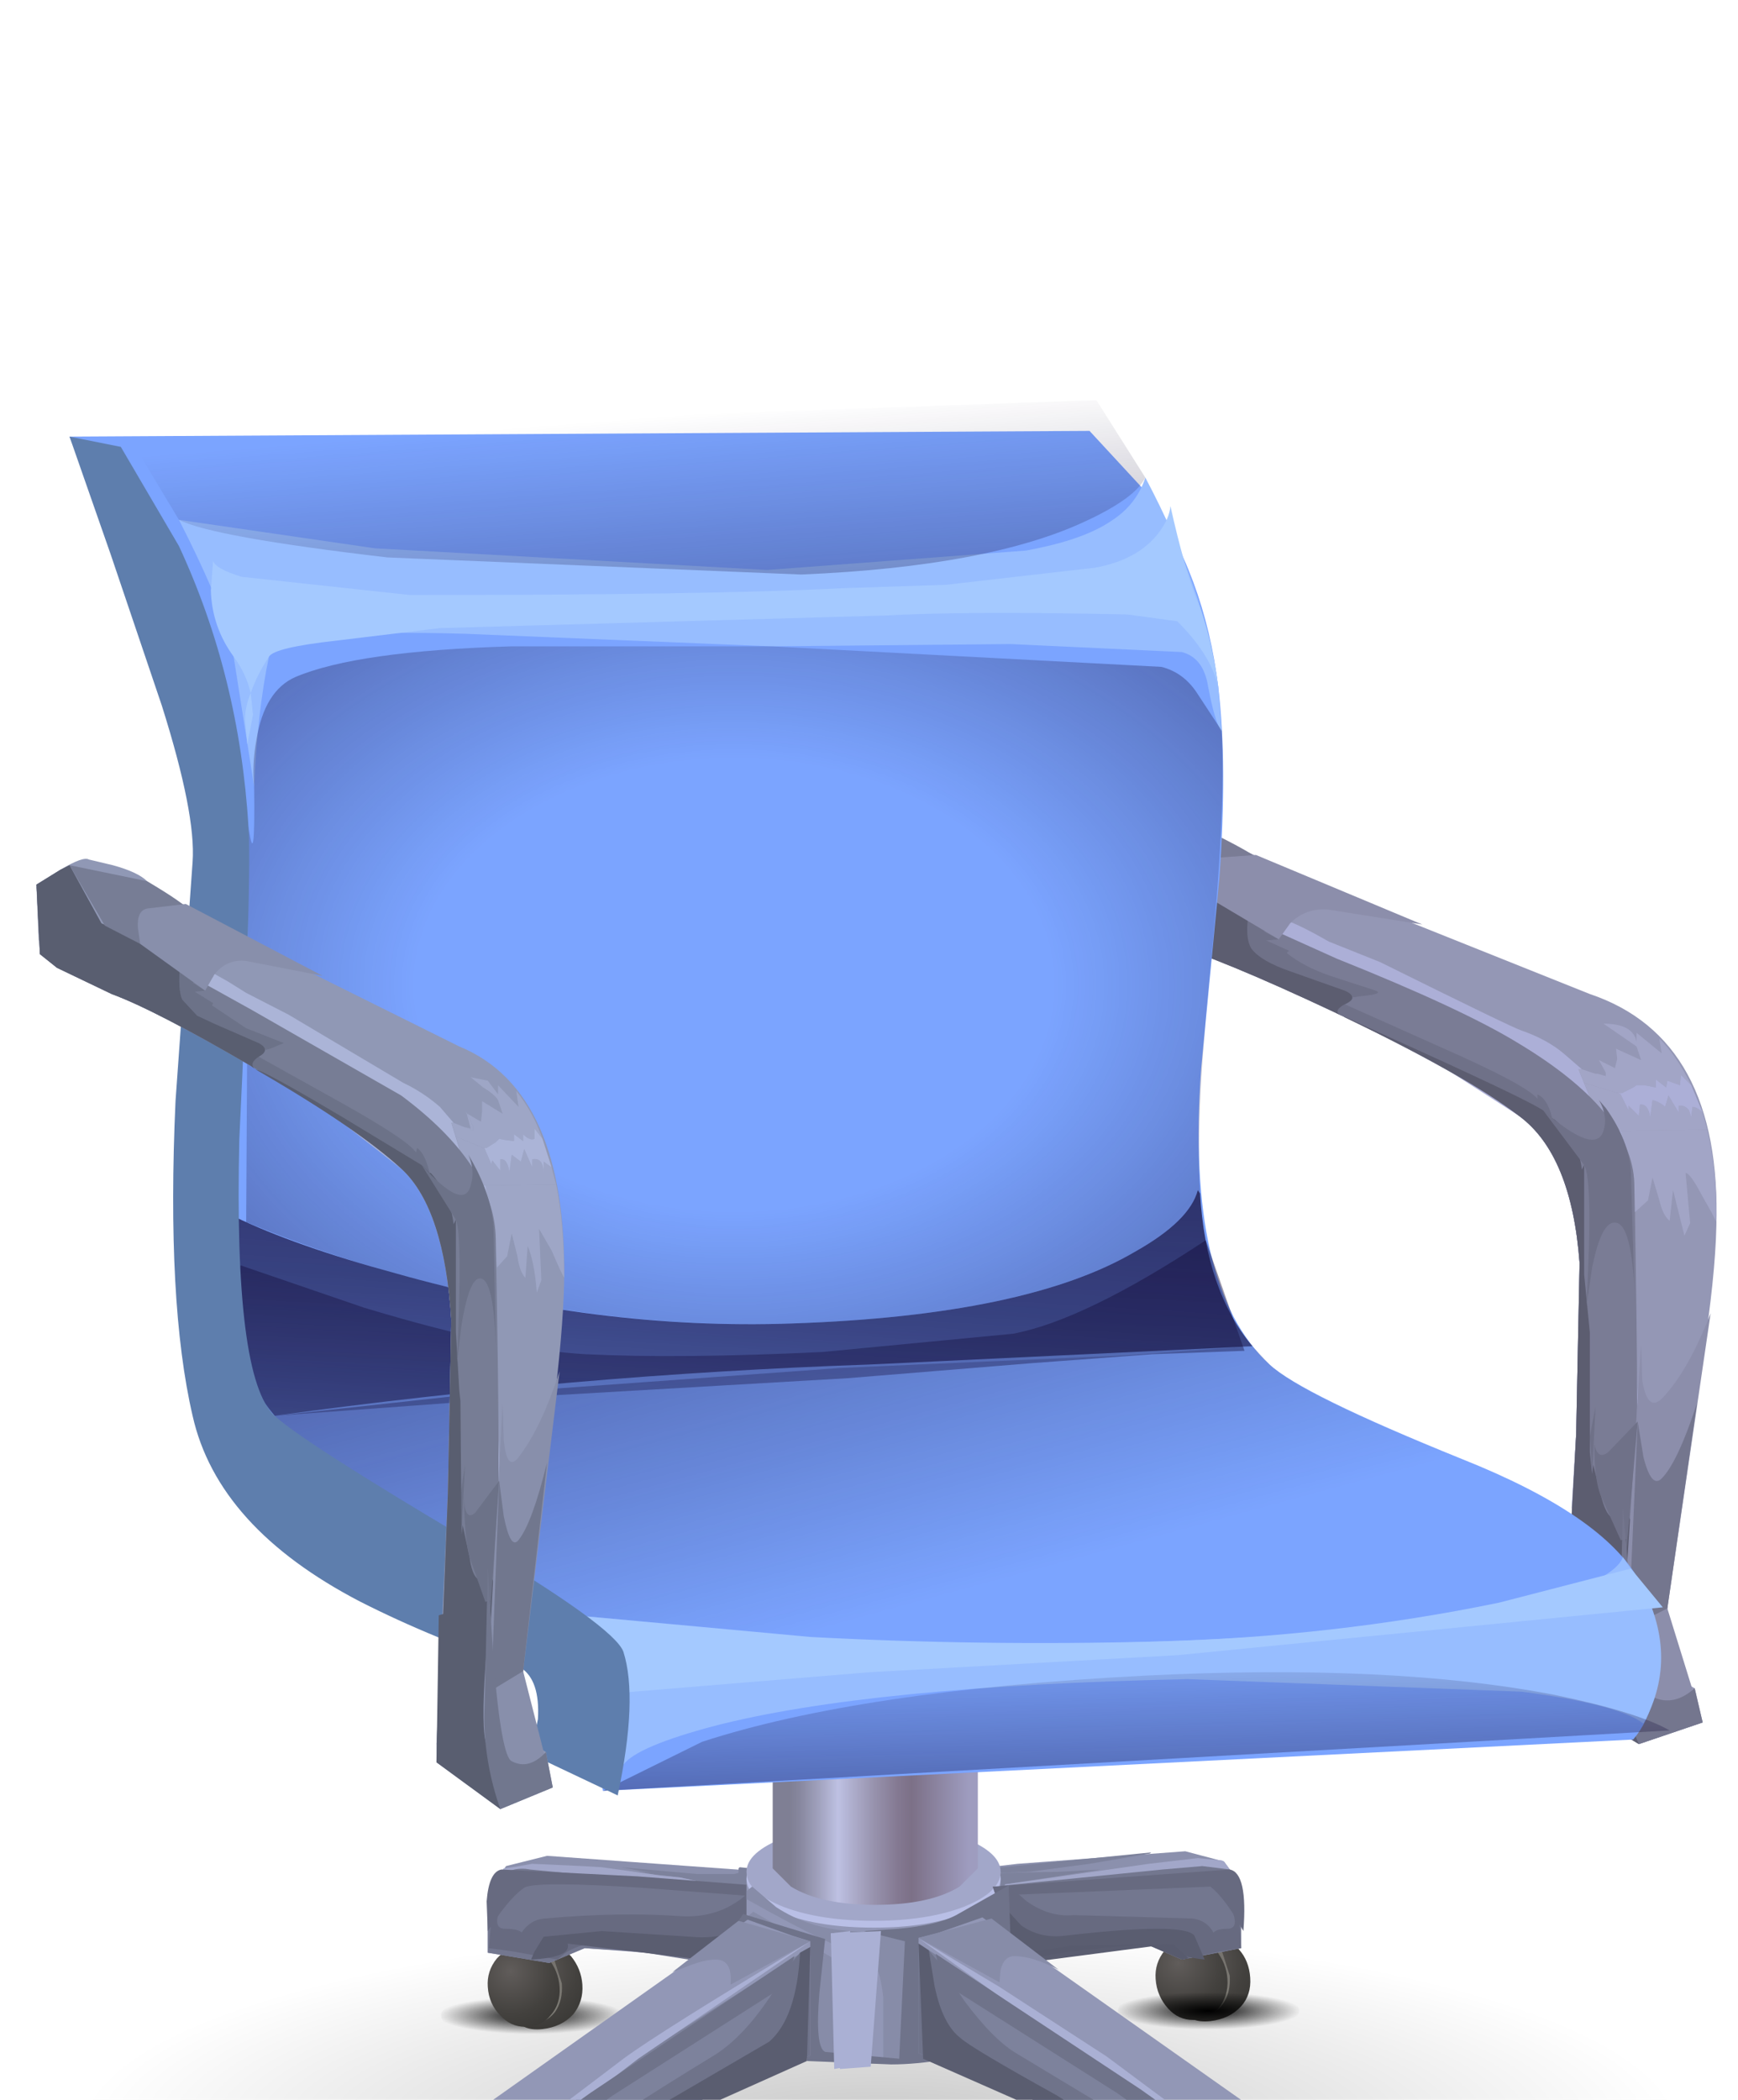 <?xml version="1.0" encoding="UTF-8" standalone="no"?>
<svg xmlns:xlink="http://www.w3.org/1999/xlink" height="92.1px" width="76.25px" xmlns="http://www.w3.org/2000/svg">
  <g transform="matrix(1.0, 0.0, 0.0, 1.0, 0.0, 0.0)">
    <use height="23.95" transform="matrix(1.0, 0.0, 0.0, 1.0, 0.45, 79.95)" width="76.3" xlink:href="#shape0"/>
    <use height="6.05" transform="matrix(1.0, 0.0, 0.0, 1.0, 36.45, 84.7)" width="2.2" xlink:href="#sprite0"/>
    <use height="82.6" transform="matrix(1.0, 0.0, 0.0, 1.0, 3.05, 18.9)" width="72.25" xlink:href="#shape2"/>
    <use height="56.45" transform="matrix(1.0, 0.0, 0.0, 1.0, 7.85, 20.95)" width="65.05" xlink:href="#sprite1"/>
    <use height="61.75" transform="matrix(1.0, 0.0, 0.0, 1.0, 3.05, 16.8)" width="70.2" xlink:href="#shape5"/>
    <use height="52.05" transform="matrix(1.0, 0.0, 0.0, 1.0, 9.25, 22.2)" width="63.7" xlink:href="#sprite3"/>
    <use height="60.2" transform="matrix(1.0, 0.0, 0.0, 1.0, 1.6, 19.15)" width="26.0" xlink:href="#shape8"/>
  </g>
  <defs>
    <g id="shape0" transform="matrix(1.0, 0.0, 0.0, 1.0, -0.45, -79.95)">
      <path d="M0.45 93.45 Q0.45 89.45 11.65 86.6 22.8 83.75 38.6 83.75 54.4 83.75 65.55 86.6 76.75 89.45 76.75 93.45 76.75 97.45 65.55 100.3 54.4 103.1 38.6 103.1 22.8 103.1 11.65 100.3 0.45 97.45 0.45 93.45" fill="url(#gradient0)" fill-rule="evenodd" stroke="none"/>
      <path d="M27.3 88.4 Q27.3 88.9 26.15 89.2 L23.3 89.55 20.5 89.2 Q19.35 88.9 19.35 88.4 19.35 87.95 20.5 87.65 L23.3 87.3 26.15 87.65 Q27.3 87.95 27.3 88.4" fill="url(#gradient1)" fill-rule="evenodd" stroke="none"/>
      <path d="M25.35 102.2 Q25.35 102.8 24.0 103.2 L20.75 103.6 17.55 103.2 Q16.2 102.8 16.2 102.2 16.2 101.65 17.55 101.2 L20.75 100.8 24.0 101.2 Q25.35 101.65 25.35 102.2" fill="url(#gradient2)" fill-rule="evenodd" stroke="none"/>
      <path d="M61.05 102.5 Q61.05 103.1 59.7 103.5 L56.45 103.9 53.25 103.5 Q51.9 103.1 51.9 102.5 51.9 101.95 53.25 101.5 L56.45 101.1 59.7 101.5 Q61.05 101.95 61.05 102.5" fill="url(#gradient3)" fill-rule="evenodd" stroke="none"/>
      <path d="M25.55 87.05 Q25.6 87.8 25.15 88.35 24.65 88.9 23.8 89.0 22.85 89.1 22.6 88.45 22.45 88.2 22.4 87.05 22.35 86.35 22.8 85.8 23.25 85.3 23.9 85.3 24.55 85.3 25.05 85.8 25.5 86.35 25.55 87.05" fill="url(#gradient4)" fill-rule="evenodd" stroke="none"/>
      <path d="M24.65 87.0 Q24.7 87.75 24.35 88.25 23.95 88.75 23.35 88.75 22.7 88.75 22.2 88.25 21.75 87.75 21.7 87.0 21.65 86.3 22.1 85.75 22.55 85.25 23.2 85.25 23.85 85.25 24.25 85.75 L24.65 87.0" fill="url(#gradient5)" fill-rule="evenodd" stroke="none"/>
      <path d="M24.55 87.15 Q24.6 87.9 24.15 88.4 23.75 88.9 23.05 88.9 22.4 88.9 21.95 88.4 21.45 87.9 21.4 87.15 21.35 86.45 21.8 85.9 22.25 85.4 22.9 85.4 23.55 85.4 24.05 85.9 24.5 86.45 24.55 87.15" fill="url(#gradient6)" fill-rule="evenodd" stroke="none"/>
      <path d="M54.85 86.75 Q54.9 87.5 54.45 88.0 53.95 88.55 53.1 88.65 52.15 88.75 51.9 88.1 51.75 87.85 51.7 86.75 51.65 86.0 52.1 85.5 52.55 84.95 53.2 84.95 53.85 84.95 54.35 85.5 54.8 86.0 54.85 86.75" fill="url(#gradient7)" fill-rule="evenodd" stroke="none"/>
      <path d="M53.95 86.65 Q54.0 87.4 53.65 87.9 53.25 88.45 52.65 88.45 52.0 88.45 51.55 87.95 51.05 87.4 51.0 86.65 50.95 85.95 51.4 85.4 51.85 84.9 52.5 84.9 53.15 84.9 53.55 85.4 L53.95 86.65" fill="url(#gradient8)" fill-rule="evenodd" stroke="none"/>
      <path d="M53.85 86.8 Q53.9 87.55 53.45 88.1 53.0 88.6 52.35 88.6 51.7 88.6 51.25 88.1 50.75 87.55 50.7 86.8 50.65 86.1 51.1 85.55 51.55 85.05 52.2 85.05 52.85 85.05 53.35 85.55 53.8 86.1 53.85 86.8" fill="url(#gradient9)" fill-rule="evenodd" stroke="none"/>
      <path d="M17.3 100.65 Q17.35 99.7 17.95 99.05 18.6 98.35 19.45 98.35 20.3 98.35 20.9 99.05 21.45 99.7 21.4 100.65 L21.2 102.45 Q20.85 103.3 19.6 103.15 18.5 103.05 17.85 102.3 17.25 101.6 17.3 100.65" fill="url(#gradient10)" fill-rule="evenodd" stroke="none"/>
      <path d="M18.45 100.55 Q18.55 99.55 19.05 98.95 19.55 98.3 20.4 98.3 21.25 98.3 21.85 98.95 22.4 99.6 22.35 100.55 22.3 101.5 21.65 102.2 21.05 102.85 20.2 102.85 19.35 102.85 18.9 102.15 18.4 101.5 18.45 100.55" fill="url(#gradient11)" fill-rule="evenodd" stroke="none"/>
      <path d="M18.6 100.75 Q18.65 99.8 19.25 99.15 19.9 98.5 20.75 98.5 21.6 98.5 22.2 99.15 22.75 99.8 22.7 100.75 22.65 101.7 22.0 102.4 21.4 103.05 20.55 103.05 19.7 103.05 19.15 102.4 18.55 101.75 18.6 100.75" fill="url(#gradient12)" fill-rule="evenodd" stroke="none"/>
      <path d="M59.05 100.8 Q59.1 101.8 58.5 102.5 57.85 103.2 56.75 103.3 55.5 103.45 55.15 102.6 55.0 102.25 54.95 100.8 54.9 99.85 55.5 99.2 56.05 98.55 56.9 98.55 57.75 98.55 58.35 99.2 59.0 99.85 59.05 100.8" fill="url(#gradient13)" fill-rule="evenodd" stroke="none"/>
      <path d="M57.85 100.7 Q57.9 101.7 57.45 102.35 57.0 103.05 56.15 103.05 55.3 103.05 54.65 102.35 54.05 101.7 54.0 100.75 53.95 99.8 54.55 99.1 55.1 98.45 55.95 98.45 56.75 98.45 57.3 99.1 57.8 99.75 57.85 100.7" fill="url(#gradient14)" fill-rule="evenodd" stroke="none"/>
      <path d="M57.75 100.95 Q57.8 101.9 57.2 102.55 56.65 103.25 55.8 103.25 54.95 103.25 54.3 102.55 53.7 101.9 53.65 100.95 53.6 100.0 54.2 99.35 54.75 98.65 55.6 98.65 56.4 98.65 57.05 99.35 57.7 100.0 57.75 100.95" fill="url(#gradient15)" fill-rule="evenodd" stroke="none"/>
      <path d="M57.0 88.2 Q57.0 88.65 55.85 89.0 L53.0 89.3 50.2 89.0 Q49.05 88.65 49.05 88.2 49.05 87.7 50.2 87.4 L53.0 87.05 55.85 87.4 Q57.0 87.7 57.0 88.2" fill="url(#gradient16)" fill-rule="evenodd" stroke="none"/>
      <path d="M36.45 82.3 L37.35 82.65 37.3 84.0 39.15 84.15 39.05 82.65 39.95 82.3 44.65 81.75 52.0 81.2 53.7 81.65 54.1 82.2 Q54.45 82.95 54.45 83.65 L54.45 85.45 51.85 85.95 50.35 85.3 Q44.5 85.6 42.3 86.85 40.15 88.15 39.4 88.15 L39.25 85.7 37.25 85.85 37.15 85.85 37.05 88.15 Q36.25 88.15 34.0 86.9 32.6 86.1 29.0 85.7 L25.65 85.45 24.1 86.1 21.4 85.65 21.4 83.85 Q21.4 83.15 21.8 82.45 L22.2 81.85 24.0 81.4 36.45 82.3" fill="#8b90ad" fill-rule="evenodd" stroke="none"/>
      <path d="M36.45 82.3 L36.6 82.35 36.6 82.4 35.5 83.0 32.6 83.95 31.6 83.95 28.45 83.45 30.25 83.45 33.75 83.35 Q33.75 83.1 33.25 83.1 L29.85 82.35 28.9 82.25 27.9 82.1 28.55 82.15 27.25 81.9 30.6 82.2 32.2 82.2 32.4 82.15 32.4 81.95 32.45 81.9 36.45 82.3" fill="#7d829c" fill-rule="evenodd" stroke="none"/>
      <path d="M44.1 82.65 L43.6 83.65 42.0 83.5 41.15 83.25 43.95 82.15 46.45 82.1 48.3 82.0 44.1 82.65" fill="#7d829c" fill-rule="evenodd" stroke="none"/>
      <path d="M45.15 82.1 L39.95 82.3 50.5 81.25 50.45 81.3 47.8 81.75 45.15 82.1" fill="#7d829c" fill-rule="evenodd" stroke="none"/>
      <path d="M54.45 83.9 L54.4 83.9 Q52.2 85.0 47.55 85.3 L42.7 85.35 44.1 82.65 50.4 81.75 52.55 81.5 53.6 81.6 53.7 81.65 54.1 82.2 Q54.45 82.95 54.45 83.65 L54.45 83.9" fill="#a2a7c9" fill-rule="evenodd" stroke="none"/>
      <path d="M21.45 83.3 Q21.6 82.6 22.1 81.95 L22.5 81.9 23.35 81.75 25.55 81.85 26.4 81.9 28.9 82.25 29.85 82.35 33.25 83.1 Q33.75 83.1 33.75 83.35 L30.25 83.45 21.45 83.3" fill="#a2a7c9" fill-rule="evenodd" stroke="none"/>
      <path d="M21.85 82.35 Q22.5 81.85 23.25 82.0 L33.75 83.0 32.4 86.3 28.0 85.6 25.65 85.45 24.1 86.1 21.4 85.65 21.4 83.85 Q21.4 83.15 21.85 82.35" fill="#73778f" fill-rule="evenodd" stroke="none"/>
      <path d="M43.65 83.1 L43.55 82.75 51.0 82.0 52.75 81.85 53.95 82.0 Q54.45 82.7 54.45 83.65 L54.45 85.45 51.85 85.95 50.35 85.3 Q44.5 85.6 42.3 86.85 L41.95 87.05 39.3 87.05 39.25 86.2 43.65 83.1" fill="#73778f" fill-rule="evenodd" stroke="none"/>
      <path d="M52.3 84.15 Q53.3 84.25 53.5 85.6 L51.85 85.95 Q51.6 85.45 50.65 85.25 L47.8 85.35 45.7 85.55 43.8 86.25 44.25 82.7 45.05 83.4 Q46.05 84.1 47.1 84.0 L52.3 84.15" fill="#676a80" fill-rule="evenodd" stroke="none"/>
      <path d="M44.8 84.45 Q45.65 85.05 46.75 84.9 51.95 84.3 52.4 84.9 L52.85 85.95 Q51.85 85.85 51.55 85.55 L51.45 85.25 43.8 86.25 44.2 83.8 44.8 84.45" fill="#5a5d70" fill-rule="evenodd" stroke="none"/>
      <path d="M44.65 83.1 L44.25 82.7 53.95 82.0 Q54.75 82.15 54.55 84.7 53.75 83.25 53.1 82.75 L44.65 83.1" fill="#676a80" fill-rule="evenodd" stroke="none"/>
      <path d="M53.85 83.35 L54.3 83.0 54.45 85.45 53.5 85.6 53.2 85.1 Q53.05 84.6 53.85 84.6 54.5 84.6 53.85 83.35" fill="#676a80" fill-rule="evenodd" stroke="none"/>
      <path d="M23.9 84.15 Q27.25 83.85 29.9 84.05 31.85 84.15 33.15 82.7 L33.7 86.3 31.5 85.55 25.85 85.25 Q25.15 85.4 24.75 85.7 L24.45 85.95 22.55 85.6 22.8 84.9 Q23.2 84.2 23.9 84.15" fill="#676a80" fill-rule="evenodd" stroke="none"/>
      <path d="M33.7 86.3 L24.9 85.25 Q25.1 85.85 23.3 85.95 L23.45 85.6 23.85 84.95 26.4 84.7 30.3 84.95 Q32.35 85.15 33.25 83.8 L33.7 86.3" fill="#5a5d70" fill-rule="evenodd" stroke="none"/>
      <path d="M32.75 83.15 L28.15 82.8 Q23.45 82.5 23.0 82.8 22.55 83.1 21.95 83.9 L21.4 84.7 21.35 83.4 Q21.45 82.1 22.0 82.0 L27.95 82.3 33.15 82.7 32.75 83.15" fill="#676a80" fill-rule="evenodd" stroke="none"/>
      <path d="M22.15 83.35 L21.85 84.0 Q21.7 84.6 22.15 84.6 23.55 84.6 22.55 85.6 L21.45 85.45 21.65 83.0 22.15 83.35" fill="#676a80" fill-rule="evenodd" stroke="none"/>
      <path d="M32.75 88.8 L32.75 82.4 43.9 82.4 43.9 88.8 43.05 89.65 Q41.55 90.5 38.25 90.5 34.95 90.5 33.55 89.65 L32.75 88.8" fill="#9297b6" fill-rule="evenodd" stroke="none"/>
      <path d="M43.9 82.4 Q43.9 83.3 42.25 83.95 40.65 84.55 38.35 84.55 36.0 84.55 34.4 83.95 32.75 83.3 32.75 82.4 32.75 81.55 34.4 80.9 36.05 80.25 38.35 80.25 40.65 80.25 42.25 80.9 43.9 81.55 43.9 82.4" fill="#b9bfe6" fill-rule="evenodd" stroke="none"/>
      <path d="M43.9 82.1 Q43.9 83.0 42.25 83.65 40.65 84.25 38.35 84.25 36.0 84.25 34.4 83.65 32.75 83.0 32.75 82.1 32.75 81.25 34.4 80.6 36.05 79.95 38.35 79.95 40.65 79.95 42.25 80.6 43.9 81.25 43.9 82.1" fill="#a2a7c9" fill-rule="evenodd" stroke="none"/>
      <path d="M32.75 84.35 L32.75 84.1 33.05 83.85 36.65 85.95 36.85 90.35 35.3 90.25 35.2 86.1 32.75 84.35" fill="#878ca8" fill-rule="evenodd" stroke="none"/>
      <path d="M32.75 83.3 L32.75 82.95 33.0 82.75 34.05 83.65 Q35.5 84.6 37.35 84.7 40.3 84.9 42.4 84.1 42.2 89.6 41.25 90.25 L40.15 90.4 38.75 90.4 38.75 87.6 Q38.55 85.75 37.8 85.7 36.85 85.6 32.75 83.3" fill="#878ca8" fill-rule="evenodd" stroke="none"/>
      <path d="M59.95 99.65 L59.8 100.2 57.35 101.35 57.4 99.75 57.55 100.1 Q57.75 100.4 58.25 100.35 59.05 100.2 59.95 99.65" fill="#5a5d70" fill-rule="evenodd" stroke="none"/>
      <path d="M44.25 82.7 L44.5 89.65 Q41.25 90.55 39.1 90.55 L35.4 90.4 35.1 85.65 32.4 84.25 32.6 83.95 36.2 85.05 35.95 87.4 Q35.75 89.8 36.2 90.0 L39.45 90.3 39.7 85.15 37.9 84.7 39.4 84.6 Q41.1 84.45 41.95 84.0 L44.25 82.7" fill="#6f738a" fill-rule="evenodd" stroke="none"/>
    </g>
    <radialGradient cx="0" cy="0" gradientTransform="matrix(-0.043, 0.0, 0.0, -0.011, 38.6, 93.45)" gradientUnits="userSpaceOnUse" id="gradient0" r="819.2" spreadMethod="pad">
      <stop offset="0.0" stop-color="#000000" stop-opacity="0.22"/>
      <stop offset="1.0" stop-color="#000000" stop-opacity="0.0"/>
    </radialGradient>
    <radialGradient cx="0" cy="0" gradientTransform="matrix(0.005, 0.0, 0.0, -0.001, 23.3, 88.4)" gradientUnits="userSpaceOnUse" id="gradient1" r="819.2" spreadMethod="pad">
      <stop offset="0.0" stop-color="#000000"/>
      <stop offset="1.0" stop-color="#000000" stop-opacity="0.0"/>
    </radialGradient>
    <radialGradient cx="0" cy="0" gradientTransform="matrix(0.006, 0.0, 0.0, -0.002, 20.75, 102.2)" gradientUnits="userSpaceOnUse" id="gradient2" r="819.2" spreadMethod="pad">
      <stop offset="0.0" stop-color="#000000"/>
      <stop offset="1.0" stop-color="#000000" stop-opacity="0.0"/>
    </radialGradient>
    <radialGradient cx="0" cy="0" gradientTransform="matrix(0.006, 0.0, 0.0, -0.002, 56.45, 102.5)" gradientUnits="userSpaceOnUse" id="gradient3" r="819.2" spreadMethod="pad">
      <stop offset="0.0" stop-color="#000000"/>
      <stop offset="1.0" stop-color="#000000" stop-opacity="0.0"/>
    </radialGradient>
    <radialGradient cx="0" cy="0" gradientTransform="matrix(0.002, 0.003, 0.003, -0.002, 23.4, 86.4)" gradientUnits="userSpaceOnUse" id="gradient4" r="819.2" spreadMethod="pad">
      <stop offset="0.0" stop-color="#615d5b"/>
      <stop offset="0.035" stop-color="#5f5b59"/>
      <stop offset="0.647" stop-color="#43413e"/>
      <stop offset="1.0" stop-color="#383734"/>
    </radialGradient>
    <radialGradient cx="0" cy="0" gradientTransform="matrix(0.002, 0.003, 0.003, -0.002, 22.6, 86.3)" gradientUnits="userSpaceOnUse" id="gradient5" r="819.2" spreadMethod="pad">
      <stop offset="0.0" stop-color="#615d5b"/>
      <stop offset="0.584" stop-color="#76736e"/>
      <stop offset="1.0" stop-color="#807e77"/>
    </radialGradient>
    <radialGradient cx="0" cy="0" gradientTransform="matrix(0.002, 0.003, 0.003, -0.002, 22.4, 86.45)" gradientUnits="userSpaceOnUse" id="gradient6" r="819.2" spreadMethod="pad">
      <stop offset="0.0" stop-color="#615d5b"/>
      <stop offset="0.035" stop-color="#5f5b59"/>
      <stop offset="0.647" stop-color="#43413e"/>
      <stop offset="1.0" stop-color="#383734"/>
    </radialGradient>
    <radialGradient cx="0" cy="0" gradientTransform="matrix(0.002, 0.003, 0.003, -0.002, 52.7, 86.1)" gradientUnits="userSpaceOnUse" id="gradient7" r="819.2" spreadMethod="pad">
      <stop offset="0.0" stop-color="#615d5b"/>
      <stop offset="0.035" stop-color="#5f5b59"/>
      <stop offset="0.647" stop-color="#43413e"/>
      <stop offset="1.0" stop-color="#383734"/>
    </radialGradient>
    <radialGradient cx="0" cy="0" gradientTransform="matrix(0.002, 0.003, 0.003, -0.002, 51.9, 85.95)" gradientUnits="userSpaceOnUse" id="gradient8" r="819.2" spreadMethod="pad">
      <stop offset="0.0" stop-color="#615d5b"/>
      <stop offset="0.584" stop-color="#76736e"/>
      <stop offset="1.0" stop-color="#807e77"/>
    </radialGradient>
    <radialGradient cx="0" cy="0" gradientTransform="matrix(0.002, 0.003, 0.003, -0.002, 51.7, 86.1)" gradientUnits="userSpaceOnUse" id="gradient9" r="819.2" spreadMethod="pad">
      <stop offset="0.0" stop-color="#615d5b"/>
      <stop offset="0.035" stop-color="#5f5b59"/>
      <stop offset="0.647" stop-color="#43413e"/>
      <stop offset="1.0" stop-color="#383734"/>
    </radialGradient>
    <radialGradient cx="0" cy="0" gradientTransform="matrix(-0.003, 0.004, -0.004, -0.002, 20.1, 99.8)" gradientUnits="userSpaceOnUse" id="gradient10" r="819.2" spreadMethod="pad">
      <stop offset="0.0" stop-color="#615d5b"/>
      <stop offset="0.035" stop-color="#5f5b59"/>
      <stop offset="0.647" stop-color="#43413e"/>
      <stop offset="1.0" stop-color="#383734"/>
    </radialGradient>
    <radialGradient cx="0" cy="0" gradientTransform="matrix(-0.003, 0.003, -0.004, -0.002, 21.15, 99.65)" gradientUnits="userSpaceOnUse" id="gradient11" r="819.2" spreadMethod="pad">
      <stop offset="0.0" stop-color="#615d5b"/>
      <stop offset="0.584" stop-color="#76736e"/>
      <stop offset="1.0" stop-color="#807e77"/>
    </radialGradient>
    <radialGradient cx="0" cy="0" gradientTransform="matrix(-0.003, 0.003, -0.004, -0.002, 21.4, 99.85)" gradientUnits="userSpaceOnUse" id="gradient12" r="819.2" spreadMethod="pad">
      <stop offset="0.0" stop-color="#615d5b"/>
      <stop offset="0.035" stop-color="#5f5b59"/>
      <stop offset="0.647" stop-color="#43413e"/>
      <stop offset="1.0" stop-color="#383734"/>
    </radialGradient>
    <radialGradient cx="0" cy="0" gradientTransform="matrix(0.003, 0.004, 0.004, -0.002, 56.2, 100.0)" gradientUnits="userSpaceOnUse" id="gradient13" r="819.2" spreadMethod="pad">
      <stop offset="0.0" stop-color="#615d5b"/>
      <stop offset="0.035" stop-color="#5f5b59"/>
      <stop offset="0.647" stop-color="#43413e"/>
      <stop offset="1.0" stop-color="#383734"/>
    </radialGradient>
    <radialGradient cx="0" cy="0" gradientTransform="matrix(0.003, 0.003, 0.004, -0.002, 55.2, 99.85)" gradientUnits="userSpaceOnUse" id="gradient14" r="819.2" spreadMethod="pad">
      <stop offset="0.0" stop-color="#615d5b"/>
      <stop offset="0.584" stop-color="#76736e"/>
      <stop offset="1.0" stop-color="#807e77"/>
    </radialGradient>
    <radialGradient cx="0" cy="0" gradientTransform="matrix(0.003, 0.003, 0.004, -0.002, 54.9, 100.05)" gradientUnits="userSpaceOnUse" id="gradient15" r="819.2" spreadMethod="pad">
      <stop offset="0.0" stop-color="#615d5b"/>
      <stop offset="0.035" stop-color="#5f5b59"/>
      <stop offset="0.647" stop-color="#43413e"/>
      <stop offset="1.0" stop-color="#383734"/>
    </radialGradient>
    <radialGradient cx="0" cy="0" gradientTransform="matrix(0.005, 0.0, 0.0, -0.001, 53.0, 88.2)" gradientUnits="userSpaceOnUse" id="gradient16" r="819.2" spreadMethod="pad">
      <stop offset="0.0" stop-color="#000000"/>
      <stop offset="1.0" stop-color="#000000" stop-opacity="0.0"/>
    </radialGradient>
    <g id="sprite0" transform="matrix(1.0, 0.0, 0.0, 1.0, 0.0, 0.0)">
      <use height="6.05" transform="matrix(1.0, 0.0, 0.0, 1.0, 0.0, 0.0)" width="2.2" xlink:href="#shape1"/>
    </g>
    <g id="shape1" transform="matrix(1.0, 0.0, 0.0, 1.0, 0.0, 0.0)">
      <path d="M0.0 0.1 L2.2 0.0 1.75 5.95 0.4 6.05 0.0 0.1" fill="#aab0d4" fill-rule="evenodd" stroke="none"/>
    </g>
    <g id="shape2" transform="matrix(1.0, 0.0, 0.0, 1.0, -3.05, -18.9)">
      <path d="M36.45 84.8 L37.3 84.7 37.15 90.65 36.6 90.75 36.45 84.8" fill="#aab0d4" fill-rule="evenodd" stroke="none"/>
      <path d="M43.55 82.75 L44.25 82.7 43.65 83.05 43.55 82.75" fill="#676a80" fill-rule="evenodd" stroke="none"/>
      <path d="M46.95 85.35 L51.45 85.25 52.15 85.9 51.85 85.95 50.35 85.3 Q46.4 85.5 43.8 86.25 L43.95 85.65 45.7 85.55 46.95 85.35" fill="#585b6e" fill-rule="evenodd" stroke="none"/>
      <path d="M57.35 94.15 L59.5 96.05 59.8 97.15 57.35 94.15" fill="#9297b6" fill-rule="evenodd" stroke="none"/>
      <path d="M59.5 96.05 L59.8 97.15 59.8 100.2 57.35 101.35 53.75 99.2 52.35 97.25 Q50.55 95.1 48.5 93.8 46.45 92.5 43.15 91.15 L40.3 90.05 40.3 85.0 41.1 84.8 43.1 84.1 57.35 94.15 59.5 96.05" fill="#9297b6" fill-rule="evenodd" stroke="none"/>
      <path d="M57.5 101.3 L57.35 101.35 53.75 99.2 52.35 97.25 Q50.55 95.1 48.5 93.8 46.45 92.5 43.15 91.15 L40.3 90.05 40.3 85.25 48.3 90.4 56.85 96.5 Q57.35 96.9 57.45 97.85 L57.5 99.45 57.5 101.3" fill="#7d829c" fill-rule="evenodd" stroke="none"/>
      <path d="M57.3 97.15 L57.45 97.95 57.5 101.3 57.35 101.35 53.75 99.2 52.35 97.25 Q50.55 95.1 48.5 93.8 46.45 92.5 43.15 91.15 L40.3 90.05 40.3 85.25 40.75 85.55 41.25 86.15 42.3 87.75 Q43.6 89.5 44.65 90.1 L49.05 92.75 Q52.3 94.85 52.75 95.7 53.3 96.85 55.95 98.45 56.4 98.75 57.3 97.15" fill="#6f738a" fill-rule="evenodd" stroke="none"/>
      <path d="M58.9 96.4 L59.15 95.65 Q59.8 96.35 59.8 97.15 L59.8 98.25 59.5 97.95 58.7 97.85 Q58.2 98.2 57.8 98.85 L57.5 99.45 Q57.9 97.65 56.8 96.95 L51.9 93.35 40.35 85.05 43.85 87.15 48.55 90.2 Q56.25 95.95 57.35 96.5 L58.9 96.4" fill="#aab0d4" fill-rule="evenodd" stroke="none"/>
      <path d="M57.7 99.1 L58.15 99.5 59.05 99.75 Q59.6 99.65 59.8 98.75 L59.8 100.2 57.35 101.35 57.5 99.45 57.7 99.1" fill="#878ca8" fill-rule="evenodd" stroke="none"/>
      <path d="M57.35 101.35 L53.75 99.2 Q50.15 94.6 47.65 93.45 L40.5 90.3 40.3 85.25 40.75 85.55 41.0 87.1 Q41.35 88.8 42.15 89.4 42.65 89.85 46.35 91.9 L50.8 94.7 53.1 97.35 54.75 99.1 56.8 99.0 57.45 97.95 57.35 101.35" fill="#5a5d70" fill-rule="evenodd" stroke="none"/>
      <path d="M41.05 85.7 L50.05 91.65 Q57.2 96.7 57.3 97.15 L57.4 97.75 49.0 91.8 41.35 86.95 41.05 85.7" fill="#6f738a" fill-rule="evenodd" stroke="none"/>
      <path d="M46.45 86.4 Q45.3 85.8 44.5 85.8 44.05 85.8 43.9 86.4 L43.85 86.95 40.3 85.0 43.5 84.15 46.45 86.4" fill="#878ca8" fill-rule="evenodd" stroke="none"/>
      <path d="M35.55 90.15 Q30.7 91.85 27.45 93.95 25.4 95.25 23.6 97.4 L22.2 99.3 18.6 101.5 16.15 100.35 16.15 97.25 Q16.15 96.65 16.45 96.2 16.95 95.4 18.6 94.25 L32.8 84.2 34.75 84.9 35.55 85.15 35.55 90.15" fill="#9297b6" fill-rule="evenodd" stroke="none"/>
      <path d="M27.45 93.95 Q25.4 95.25 23.6 97.4 L22.2 99.3 18.6 101.5 18.5 101.4 18.5 99.55 18.55 97.95 Q18.65 97.0 19.15 96.65 22.35 94.05 27.6 90.5 L35.55 85.4 35.55 90.15 Q30.7 91.85 27.45 93.95" fill="#7d829c" fill-rule="evenodd" stroke="none"/>
      <path d="M27.45 93.95 Q25.4 95.25 23.6 97.4 L22.2 99.3 18.6 101.5 18.5 101.4 18.5 98.1 18.55 97.85 18.7 97.3 Q19.55 98.8 20.0 98.55 L21.55 97.6 Q22.8 96.7 23.2 95.85 23.8 94.75 31.25 90.2 32.95 89.2 34.6 86.25 L35.1 85.65 35.55 85.4 35.55 90.15 Q30.7 91.85 27.45 93.95" fill="#6f738a" fill-rule="evenodd" stroke="none"/>
      <path d="M28.0 90.3 L19.2 97.05 Q18.5 97.5 18.4 98.55 L18.5 99.55 Q18.05 98.55 17.3 97.95 L16.45 98.05 16.15 98.35 16.15 97.25 Q16.15 96.45 16.8 95.75 16.7 96.25 17.05 96.5 L18.65 96.6 Q20.0 95.9 27.35 90.3 28.9 89.15 35.55 85.15 L28.0 90.3" fill="#aab0d4" fill-rule="evenodd" stroke="none"/>
      <path d="M18.3 99.2 L18.5 99.55 18.6 101.5 16.15 100.35 16.15 98.85 16.35 99.3 Q16.6 99.8 16.95 99.9 17.5 100.0 18.3 99.2" fill="#878ca8" fill-rule="evenodd" stroke="none"/>
      <path d="M35.1 85.65 L35.55 85.4 35.4 90.4 28.25 93.6 Q26.7 94.3 24.3 96.85 L22.2 99.3 18.6 101.5 18.5 98.1 19.2 99.1 21.2 99.2 22.85 97.5 25.1 94.8 Q26.0 94.0 29.55 92.0 L33.75 89.55 Q34.95 88.5 35.1 85.65" fill="#5a5d70" fill-rule="evenodd" stroke="none"/>
      <path d="M34.85 85.8 L34.5 87.05 26.9 91.9 22.05 95.3 18.55 97.85 18.7 97.3 Q18.8 96.85 25.9 91.8 L34.85 85.8" fill="#6f738a" fill-rule="evenodd" stroke="none"/>
      <path d="M29.5 86.5 L32.4 84.25 35.55 85.15 32.05 87.05 Q32.15 85.95 31.4 85.95 30.9 85.95 30.15 86.25 L29.5 86.5" fill="#878ca8" fill-rule="evenodd" stroke="none"/>
      <path d="M42.9 81.95 L42.1 82.75 Q40.8 83.55 38.4 83.55 36.0 83.55 34.7 82.75 L33.9 81.95 33.9 62.85 42.9 62.85 42.9 81.95" fill="url(#gradient17)" fill-rule="evenodd" stroke="none"/>
      <path d="M60.25 39.8 L69.75 43.6 Q75.55 45.55 75.3 53.8 75.2 58.2 73.15 67.75 L73.15 73.4 74.35 74.05 74.7 75.55 71.9 76.5 68.5 74.45 69.15 62.9 69.3 55.4 Q68.95 50.65 66.65 48.95 64.2 47.1 58.55 44.4 53.45 42.0 51.15 41.35 49.5 40.85 48.25 40.2 L47.3 39.6 47.15 36.6 48.35 36.0 Q49.6 35.35 49.9 35.55 L51.15 35.8 Q52.5 36.1 53.0 36.45 53.55 36.95 60.25 39.8" fill="#9497b5" fill-rule="evenodd" stroke="none"/>
      <path d="M71.75 54.1 L71.7 53.15 71.75 53.15 71.75 54.1" fill="#8c8eab" fill-rule="evenodd" stroke="none"/>
      <path d="M52.95 39.8 L52.0 40.1 Q49.0 39.8 47.25 39.05 L47.15 36.75 Q47.4 37.2 48.4 37.85 L49.6 38.65 52.95 39.8" fill="#8c8eab" fill-rule="evenodd" stroke="none"/>
      <path d="M73.4 52.2 L73.25 53.55 Q72.95 53.3 72.8 52.65 L72.5 51.65 72.3 52.65 71.75 53.15 71.7 53.15 71.7 52.5 Q71.6 51.0 71.1 49.6 L74.9 49.55 Q75.35 51.45 75.3 53.6 L75.1 53.2 74.65 52.4 Q74.15 51.45 73.95 51.45 L74.15 53.65 73.9 54.2 73.4 52.2" fill="#a2a5c6" fill-rule="evenodd" stroke="none"/>
      <path d="M66.75 45.2 Q67.9 45.6 68.65 46.25 L69.4 46.9 69.25 46.9 70.35 49.6 71.1 49.6 Q71.6 51.0 71.7 52.5 L71.8 60.15 71.9 62.6 71.6 65.0 71.6 65.1 71.45 65.65 71.2 66.05 68.95 66.15 69.15 62.9 69.3 55.4 Q68.95 50.65 66.65 48.95 L61.35 45.55 Q57.6 43.4 55.4 42.65 L54.65 39.85 Q55.25 39.85 56.35 40.35 56.9 40.5 58.3 41.3 L60.55 42.2 Q66.4 45.1 66.75 45.2" fill="#acafd7" fill-rule="evenodd" stroke="none"/>
      <path d="M74.2 49.0 L74.25 48.55 Q74.45 48.55 74.7 48.8 L74.9 49.55 71.1 49.6 70.35 49.6 69.5 47.5 71.0 47.95 71.1 48.0 71.45 48.7 71.45 48.5 71.9 48.95 71.95 48.45 Q72.3 48.4 72.4 49.0 L72.5 48.25 Q72.85 48.35 73.05 48.55 L73.2 48.05 73.65 48.8 73.65 48.5 Q73.9 48.45 74.1 48.7 L74.2 49.0" fill="#a2a5c6" fill-rule="evenodd" stroke="none"/>
      <path d="M69.25 46.9 L69.4 46.9 70.0 47.1 70.1 47.1 70.45 47.2 70.45 47.05 70.15 46.5 70.85 46.85 70.95 46.45 70.9 46.0 72.0 46.5 71.8 45.9 70.35 44.9 Q71.65 44.9 71.8 45.7 L71.8 45.3 72.9 46.2 72.8 45.55 Q73.55 46.3 74.2 47.6 L73.75 47.15 73.7 47.6 73.15 47.4 73.1 47.7 72.65 47.35 72.65 47.7 72.15 47.6 71.8 47.6 71.65 47.7 71.15 47.95 71.0 47.95 69.5 47.5 69.25 46.9" fill="#a2a5c6" fill-rule="evenodd" stroke="none"/>
      <path d="M74.2 47.6 L74.7 48.8 Q74.45 48.55 74.25 48.55 L74.2 49.0 74.1 48.7 Q73.9 48.45 73.65 48.5 L73.65 48.8 73.2 48.05 73.05 48.55 Q72.85 48.35 72.5 48.25 L72.4 49.0 Q72.3 48.4 71.95 48.45 L71.9 48.95 71.45 48.5 71.45 48.7 71.1 48.0 71.0 47.95 71.15 47.95 71.65 47.7 71.8 47.6 72.15 47.6 72.65 47.7 72.65 47.35 73.1 47.7 73.15 47.4 73.7 47.6 73.75 47.15 74.2 47.6" fill="#acafd7" fill-rule="evenodd" stroke="none"/>
      <path d="M69.3 55.4 Q68.95 50.65 66.65 48.95 64.2 47.1 58.55 44.4 53.45 42.0 51.15 41.35 49.5 40.85 48.25 40.2 L47.3 39.6 47.15 36.6 48.85 35.75 50.55 38.25 53.1 39.55 58.65 42.05 Q64.15 44.25 66.6 45.75 71.6 48.75 71.7 51.9 71.95 64.65 71.7 65.55 L71.3 70.0 68.8 69.25 69.15 62.9 69.3 55.4" fill="#7a7c95" fill-rule="evenodd" stroke="none"/>
      <path d="M70.0 61.7 L69.85 64.65 69.75 63.0 70.0 61.7" fill="#6f7188" fill-rule="evenodd" stroke="none"/>
      <path d="M56.1 40.25 L56.5 40.6 56.0 40.75 55.45 40.85 56.1 41.2 55.55 41.25 56.55 41.7 56.45 41.8 Q57.2 42.4 58.35 42.8 L60.35 43.45 Q60.75 43.6 59.65 43.7 L59.35 43.75 59.0 43.45 56.6 42.6 Q55.3 42.15 54.9 41.6 54.6 41.1 54.8 40.0 L55.45 39.95 56.3 40.25 56.1 40.25 M59.35 43.75 Q59.35 43.9 59.0 44.05 L63.25 45.95 Q67.0 47.6 67.45 48.2 L67.45 48.0 Q67.9 48.2 68.1 49.05 L67.7 48.7 Q67.1 48.3 63.4 46.6 L59.0 44.6 Q58.35 44.4 59.0 44.05 L58.85 44.0 Q58.5 43.85 59.35 43.75" fill="#6f7188" fill-rule="evenodd" stroke="none"/>
      <path d="M58.95 44.6 L59.0 44.6 63.4 46.6 Q67.1 48.3 67.7 48.7 L68.1 49.05 68.2 49.1 Q69.25 50.0 69.4 51.3 L69.5 51.1 69.5 55.9 69.75 58.45 69.75 63.7 69.85 64.65 69.9 64.25 70.25 65.65 Q70.45 66.4 70.7 66.55 L70.75 65.15 70.95 66.0 Q71.0 66.55 71.2 66.8 L71.2 66.1 71.55 66.7 71.3 70.0 68.8 69.25 69.15 62.9 69.3 55.4 Q68.95 50.65 66.65 48.95 64.3 47.15 58.95 44.6 M59.0 43.45 Q59.65 43.75 59.0 44.05 58.45 44.35 58.85 44.55 L58.55 44.4 Q53.45 42.0 51.15 41.35 49.5 40.85 48.25 40.2 L47.3 39.6 47.15 36.6 48.85 35.75 50.55 38.25 55.45 39.95 54.8 40.0 Q54.6 41.1 54.9 41.6 55.3 42.15 56.6 42.6 L59.0 43.45" fill="#5c5d70" fill-rule="evenodd" stroke="none"/>
      <path d="M73.0 61.25 Q74.1 60.05 75.05 57.6 L73.15 70.55 74.7 75.55 71.9 76.5 68.5 73.7 68.8 69.25 71.3 70.0 72.0 58.95 72.05 60.55 Q72.3 62.05 73.0 61.25" fill="#8c8eab" fill-rule="evenodd" stroke="none"/>
      <path d="M71.85 62.35 L72.1 63.9 Q72.45 65.3 72.9 64.85 73.6 64.15 74.45 61.55 L73.15 70.55 71.45 71.4 71.85 62.35" fill="#74768e" fill-rule="evenodd" stroke="none"/>
      <path d="M69.95 63.35 Q70.1 64.05 70.55 63.7 L71.85 62.35 71.35 68.1 70.25 65.65 Q69.95 65.0 69.95 63.35" fill="#6f7188" fill-rule="evenodd" stroke="none"/>
      <path d="M71.35 67.5 L71.1 70.25 Q70.9 73.1 71.2 73.75 71.7 74.8 71.9 76.5 L68.5 74.45 68.65 68.1 71.35 67.5" fill="#5c5d70" fill-rule="evenodd" stroke="none"/>
      <path d="M71.2 66.1 L71.55 70.15 Q72.0 74.2 72.55 74.45 73.45 74.85 74.35 74.05 L74.7 75.55 71.9 76.5 Q71.05 74.5 71.05 72.55 L71.2 66.1" fill="#74768e" fill-rule="evenodd" stroke="none"/>
      <path d="M47.15 36.6 L47.7 36.4 49.95 37.15 48.85 35.75 53.0 36.45 Q57.0 38.4 54.45 37.95 53.55 37.8 53.0 38.45 L52.65 39.15 47.15 36.6" fill="#7a7c95" fill-rule="evenodd" stroke="none"/>
      <path d="M52.65 39.15 L52.55 38.45 Q52.5 37.75 53.0 37.65 L55.1 37.5 62.4 40.55 58.3 39.9 Q57.3 39.8 56.6 40.5 L56.1 41.2 52.65 39.15" fill="#8c8eab" fill-rule="evenodd" stroke="none"/>
      <path d="M67.7 48.7 Q70.0 50.7 70.35 49.6 70.55 48.95 70.15 48.25 L70.45 48.6 Q71.45 50.0 71.55 51.35 L71.7 56.55 Q71.55 53.35 70.7 53.65 70.2 53.85 69.85 55.6 L69.6 57.3 Q69.9 51.75 69.5 51.1 L67.7 48.7" fill="#6f7188" fill-rule="evenodd" stroke="none"/>
      <path d="M3.05 19.15 L47.8 18.9 50.25 21.55 Q52.85 25.2 53.45 30.15 53.85 33.5 53.5 38.5 L52.7 46.85 Q52.0 56.45 55.7 59.85 57.1 61.15 64.15 64.0 70.3 66.45 71.9 69.3 73.3 71.85 72.6 74.3 72.3 75.55 71.65 76.3 L26.45 78.55 25.95 75.85 Q25.15 73.0 23.75 72.45 19.6 71.1 16.5 69.6 10.6 66.7 8.9 63.0 7.4 59.75 8.15 48.95 9.0 37.35 8.45 35.1 7.05 29.5 4.9 23.75 L3.05 19.15" fill="#7ba4ff" fill-rule="evenodd" stroke="none"/>
    </g>
    <linearGradient gradientTransform="matrix(0.005, 0.0, 0.0, -0.005, 38.4, 73.2)" gradientUnits="userSpaceOnUse" id="gradient17" spreadMethod="pad" x1="-819.2" x2="819.2">
      <stop offset="0.043" stop-color="#7f7f94"/>
      <stop offset="0.098" stop-color="#88889f"/>
      <stop offset="0.196" stop-color="#a0a1bd"/>
      <stop offset="0.302" stop-color="#bec1e3"/>
      <stop offset="0.322" stop-color="#b9bbdc"/>
      <stop offset="0.49" stop-color="#9893ae"/>
      <stop offset="0.62" stop-color="#847992"/>
      <stop offset="0.694" stop-color="#7c7087"/>
      <stop offset="1.0" stop-color="#9e9cbf"/>
    </linearGradient>
    <g id="sprite1" transform="matrix(1.0, 0.0, 0.0, 1.0, 0.0, 0.0)">
      <use height="25.2" transform="matrix(1.0, 0.0, 0.0, 1.0, 2.1, 31.25)" width="62.95" xlink:href="#shape3"/>
      <use height="13.55" transform="matrix(1.0, 0.0, 0.0, 1.0, 0.0, 0.0)" width="45.75" xlink:href="#sprite2"/>
    </g>
    <g id="shape3" transform="matrix(1.0, 0.0, 0.0, 1.0, -2.1, -31.25)">
      <path d="M59.9 49.2 Q63.0 48.3 63.35 47.35 L64.05 48.35 Q65.9 51.65 64.25 54.65 63.15 53.8 58.9 53.25 L44.25 52.7 Q30.3 53.0 23.5 54.75 20.1 55.65 19.5 56.45 L19.5 52.85 Q19.5 52.0 18.7 50.9 L17.9 49.95 20.6 50.6 Q31.4 51.45 42.9 51.05 54.6 50.65 59.9 49.2" fill="#97bdff" fill-rule="evenodd" stroke="none"/>
      <path d="M41.95 33.95 Q44.35 32.6 44.7 31.25 L44.8 31.4 Q45.05 35.65 47.1 38.1 L30.3 38.9 Q17.25 39.35 4.2 41.15 2.4 38.9 2.15 37.1 L2.2 34.1 2.4 32.4 Q5.1 33.7 9.5 34.9 18.35 37.4 26.9 37.1 37.2 36.75 41.95 33.95" fill="url(#gradient18)" fill-rule="evenodd" stroke="none"/>
    </g>
    <linearGradient gradientTransform="matrix(0.002, -0.033, -0.033, -0.002, 24.2, 43.95)" gradientUnits="userSpaceOnUse" id="gradient18" spreadMethod="pad" x1="-819.2" x2="819.2">
      <stop offset="0.216" stop-color="#130c38" stop-opacity="0.0"/>
      <stop offset="0.647" stop-color="#130c3b" stop-opacity="0.651"/>
      <stop offset="0.976" stop-color="#130c38" stop-opacity="0.949"/>
    </linearGradient>
    <g id="sprite2" transform="matrix(1.0, 0.0, 0.0, 1.0, 0.0, 0.0)">
      <use height="13.55" transform="matrix(1.0, 0.0, 0.0, 1.0, 0.0, 0.0)" width="45.75" xlink:href="#shape4"/>
    </g>
    <g id="shape4" transform="matrix(1.0, 0.0, 0.0, 1.0, 0.0, 0.0)">
      <path d="M40.9 1.9 Q42.0 1.2 42.4 0.0 45.05 5.0 45.6 9.2 L45.75 11.15 Q45.45 10.75 45.15 9.15 44.95 7.9 44.0 7.65 L36.5 7.3 26.0 7.4 12.6 6.85 Q4.25 6.6 3.95 7.85 3.45 10.2 3.3 13.55 L2.4 7.85 Q2.1 5.95 0.0 1.85 L8.6 3.1 25.8 4.05 37.15 3.2 Q39.65 2.75 40.9 1.9" fill="#97bdff" fill-rule="evenodd" stroke="none"/>
    </g>
    <g id="shape5" transform="matrix(1.0, 0.0, 0.0, 1.0, -3.05, -16.8)">
      <path d="M11.15 34.5 Q11.05 33.55 11.25 32.45 11.6 30.3 12.95 29.7 15.65 28.55 22.45 28.35 L33.85 28.35 50.95 29.25 Q51.95 29.5 52.55 30.45 L53.6 32.05 Q53.8 35.5 53.05 43.05 52.45 49.2 52.65 52.35 L52.55 52.2 Q52.2 53.55 49.8 54.9 45.05 57.7 34.75 58.05 27.15 58.3 19.2 56.35 14.6 55.2 10.8 53.6 L10.9 36.25 Q11.2 38.35 11.15 34.5" fill="url(#gradient19)" fill-rule="evenodd" stroke="none"/>
      <path d="M5.6 19.05 L48.1 17.55 50.25 20.95 Q49.8 21.85 47.65 22.85 43.4 24.85 35.15 25.2 L17.0 24.45 Q9.3 23.55 7.85 22.8 L5.6 19.05 3.05 19.15 4.25 16.8 5.6 19.05" fill="url(#gradient20)" fill-rule="evenodd" stroke="none"/>
      <path d="M55.7 59.85 Q57.15 61.2 63.8 63.85 69.8 66.25 71.55 68.8 L53.45 72.0 Q48.05 72.7 36.35 71.85 L25.75 70.9 19.0 66.8 Q12.2 62.55 12.05 62.1 L20.3 61.2 36.9 60.0 49.4 59.45 54.95 59.05 55.7 59.85" fill="url(#gradient21)" fill-rule="evenodd" stroke="none"/>
      <path d="M50.15 73.5 Q61.05 72.95 68.25 74.35 71.85 75.1 73.25 75.9 L26.45 78.55 30.8 76.4 Q37.7 74.15 50.15 73.5" fill="url(#gradient22)" fill-rule="evenodd" stroke="none"/>
    </g>
    <radialGradient cx="0" cy="0" gradientTransform="matrix(0.079, 0.0, 0.0, -0.056, 32.2, 43.2)" gradientUnits="userSpaceOnUse" id="gradient19" r="819.2" spreadMethod="pad">
      <stop offset="0.216" stop-color="#130c38" stop-opacity="0.0"/>
      <stop offset="0.647" stop-color="#130c3b" stop-opacity="0.651"/>
      <stop offset="0.976" stop-color="#130c38" stop-opacity="0.949"/>
    </radialGradient>
    <linearGradient gradientTransform="matrix(0.002, 0.026, 0.026, -0.002, 27.25, 30.55)" gradientUnits="userSpaceOnUse" id="gradient20" spreadMethod="pad" x1="-819.2" x2="819.2">
      <stop offset="0.216" stop-color="#130c38" stop-opacity="0.0"/>
      <stop offset="0.647" stop-color="#130c3b" stop-opacity="0.651"/>
      <stop offset="0.976" stop-color="#130c38" stop-opacity="0.949"/>
    </linearGradient>
    <linearGradient gradientTransform="matrix(-0.009, -0.033, -0.033, 0.009, 37.7, 51.1)" gradientUnits="userSpaceOnUse" id="gradient21" spreadMethod="pad" x1="-819.2" x2="819.2">
      <stop offset="0.157" stop-color="#130c38" stop-opacity="0.0"/>
      <stop offset="0.647" stop-color="#130c3b" stop-opacity="0.651"/>
      <stop offset="0.976" stop-color="#130c38" stop-opacity="0.949"/>
    </linearGradient>
    <linearGradient gradientTransform="matrix(4.0E-4, 0.014, 0.014, -4.0E-4, 49.9, 79.5)" gradientUnits="userSpaceOnUse" id="gradient22" spreadMethod="pad" x1="-819.2" x2="819.2">
      <stop offset="0.157" stop-color="#130c38" stop-opacity="0.0"/>
      <stop offset="0.647" stop-color="#130c3b" stop-opacity="0.651"/>
      <stop offset="0.976" stop-color="#130c38" stop-opacity="0.949"/>
    </linearGradient>
    <g id="sprite3" transform="matrix(1.0, 0.0, 0.0, 1.0, -0.05, 0.0)">
      <use height="10.45" transform="matrix(1.0, 0.0, 0.0, 1.0, 0.05, 0.0)" width="44.2" xlink:href="#sprite4"/>
      <use height="19.85" transform="matrix(1.0, 0.0, 0.0, 1.0, 0.8, 32.2)" width="62.95" xlink:href="#shape7"/>
    </g>
    <g id="sprite4" transform="matrix(1.0, 0.0, 0.0, 1.0, -0.05, 0.0)">
      <use height="10.45" transform="matrix(1.0, 0.0, 0.0, 1.0, 0.05, 0.0)" width="44.2" xlink:href="#shape6"/>
    </g>
    <g id="shape6" transform="matrix(1.0, 0.0, 0.0, 1.0, -0.05, 0.0)">
      <path d="M44.25 7.95 Q43.95 6.55 42.45 5.05 L40.25 4.75 Q33.1 4.6 29.55 4.8 L10.1 5.35 5.55 5.9 Q2.85 6.2 2.6 6.6 2.05 7.45 1.8 8.2 1.6 7.35 1.05 6.6 0.1 5.3 0.05 3.7 L0.15 2.4 Q0.25 2.75 1.4 3.1 L8.8 3.9 Q22.05 3.9 27.75 3.6 L32.3 3.45 38.85 2.7 Q40.75 2.35 41.65 1.15 42.1 0.55 42.15 0.0 42.75 2.7 43.35 4.2 43.95 5.7 44.25 7.95 M1.8 8.2 L1.9 9.15 1.65 10.45 1.55 9.35 Q1.55 8.8 1.8 8.2" fill="#a4c9ff" fill-rule="evenodd" stroke="none"/>
    </g>
    <g id="shape7" transform="matrix(1.0, 0.0, 0.0, 1.0, -0.8, -32.2)">
      <path d="M63.75 48.3 L42.45 50.4 28.9 51.15 18.0 52.05 17.55 50.7 16.55 48.7 26.35 49.6 Q33.85 50.0 41.55 49.8 49.25 49.6 56.55 48.1 L62.35 46.6 63.75 48.3" fill="#a4c9ff" fill-rule="evenodd" stroke="none"/>
      <path d="M41.35 37.2 L35.95 37.6 28.0 38.25 15.1 39.0 2.85 39.9 Q1.2 38.1 0.9 36.45 0.7 35.4 1.0 34.25 L1.35 33.3 6.75 35.15 Q12.85 37.0 16.5 37.2 20.7 37.4 26.9 37.1 L35.25 36.3 Q38.4 35.7 43.7 32.2 L45.4 37.05 41.35 37.2" fill="url(#gradient23)" fill-rule="evenodd" stroke="none"/>
    </g>
    <linearGradient gradientTransform="matrix(0.002, -0.046, -0.046, -0.002, 23.15, 34.2)" gradientUnits="userSpaceOnUse" id="gradient23" spreadMethod="pad" x1="-819.2" x2="819.2">
      <stop offset="0.216" stop-color="#130c38" stop-opacity="0.0"/>
      <stop offset="0.647" stop-color="#130c3b" stop-opacity="0.651"/>
      <stop offset="0.976" stop-color="#130c38" stop-opacity="0.949"/>
    </linearGradient>
    <g id="shape8" transform="matrix(1.0, 0.0, 0.0, 1.0, -1.6, -19.15)">
      <path d="M3.05 19.15 L5.3 19.6 7.85 23.95 Q10.5 29.65 10.9 36.25 11.05 38.65 10.5 49.95 10.25 60.45 12.05 62.1 13.3 63.25 20.55 67.55 26.95 71.35 27.35 72.45 28.0 74.5 27.1 78.75 L23.3 76.95 23.6 75.4 Q23.7 73.7 22.85 73.15 19.05 71.9 15.8 70.25 9.55 67.0 8.45 62.1 7.3 57.15 7.7 48.3 L8.45 37.8 Q8.6 35.7 7.1 30.95 L4.85 24.3 3.05 19.15" fill="#5e7ead" fill-rule="evenodd" stroke="none"/>
      <path d="M20.15 45.9 Q24.9 47.85 24.75 56.25 24.65 60.7 22.95 70.45 L22.95 76.2 23.95 76.85 24.25 78.4 21.95 79.35 19.15 77.3 19.15 76.5 19.65 65.5 19.8 57.9 Q19.5 53.05 17.65 51.3 15.65 49.45 11.0 46.75 6.8 44.3 4.9 43.6 L2.5 42.45 1.75 41.85 1.6 38.8 2.65 38.15 Q3.65 37.55 3.9 37.7 L4.95 37.95 Q6.05 38.25 6.45 38.65 6.9 39.15 12.4 42.05 L20.15 45.9" fill="#9098b5" fill-rule="evenodd" stroke="none"/>
      <path d="M6.4 42.0 L5.6 42.35 Q3.3 42.05 1.7 41.25 L1.6 38.9 3.65 40.85 6.4 42.0" fill="#888fab" fill-rule="evenodd" stroke="none"/>
      <path d="M20.75 49.4 L20.75 49.6 20.45 49.45 20.65 49.5 20.45 48.75 20.75 49.4" fill="#9ea6c6" fill-rule="evenodd" stroke="none"/>
      <path d="M21.3 52.0 L24.4 51.95 Q24.75 53.65 24.75 56.05 L24.55 55.65 24.2 54.85 23.65 53.9 23.75 56.15 23.55 56.7 Q23.45 55.35 23.15 54.65 L23.05 56.05 Q22.8 55.8 22.7 55.1 L22.45 54.1 22.25 55.1 21.8 55.6 21.75 54.95 21.3 52.0" fill="#9ea6c6" fill-rule="evenodd" stroke="none"/>
      <path d="M19.8 49.25 L20.65 52.0 21.3 52.0 21.75 54.95 21.85 62.7 21.95 65.2 21.7 67.7 21.7 67.75 21.35 68.75 19.55 68.85 19.65 65.5 19.8 57.9 Q19.5 53.05 17.65 51.3 L13.3 47.9 Q10.2 45.7 8.4 44.95 L7.8 42.1 Q8.3 42.05 9.2 42.6 L10.0 43.05 10.8 43.55 12.65 44.5 17.7 47.5 Q18.55 47.9 19.3 48.55 L19.9 49.25 19.8 49.25" fill="#abb4d7" fill-rule="evenodd" stroke="none"/>
      <path d="M21.2 50.35 L21.25 50.35 21.55 51.05 21.6 50.9 21.95 51.35 21.95 50.85 Q22.25 50.8 22.35 51.4 L22.45 50.65 22.85 50.95 23.0 50.4 23.35 51.2 23.35 50.85 Q23.85 50.75 23.85 51.5 L23.85 50.95 24.2 51.2 24.4 51.95 21.3 52.0 20.65 52.0 20.0 49.85 21.2 50.35" fill="#9ea6c6" fill-rule="evenodd" stroke="none"/>
      <path d="M20.65 47.25 L21.4 47.4 21.85 48.0 21.85 47.6 22.75 48.55 22.65 47.85 Q23.4 48.8 23.8 49.95 L23.45 49.5 23.45 49.95 Q23.25 50.05 22.95 49.75 L22.95 50.05 22.55 49.75 22.55 50.05 22.15 50.0 21.9 49.95 21.75 50.1 21.35 50.35 21.2 50.35 20.0 49.85 19.8 49.25 19.9 49.25 20.4 49.45 20.45 49.45 20.75 49.6 20.75 49.4 20.5 48.85 21.1 49.2 21.15 48.75 21.15 48.3 22.05 48.85 21.85 48.25 Q21.7 48.0 21.2 47.7 L20.65 47.25" fill="#9ea6c6" fill-rule="evenodd" stroke="none"/>
      <path d="M23.45 49.5 L23.8 49.95 24.2 51.2 23.85 50.95 23.85 51.5 Q23.85 50.75 23.35 50.85 L23.35 51.2 23.0 50.4 22.85 50.95 22.45 50.65 22.35 51.4 Q22.25 50.8 21.95 50.85 L21.95 51.35 21.6 50.9 21.55 51.05 21.25 50.35 21.35 50.35 21.75 50.1 21.9 49.95 22.15 50.0 22.55 50.05 22.55 49.75 22.95 50.05 22.95 49.75 Q23.25 50.05 23.45 49.95 L23.45 49.5" fill="#abb4d7" fill-rule="evenodd" stroke="none"/>
      <path d="M19.8 57.9 Q19.5 53.05 17.65 51.3 15.65 49.45 11.0 46.75 6.8 44.3 4.9 43.6 L2.5 42.45 1.75 41.85 1.6 38.8 2.65 38.15 3.05 37.95 4.45 40.5 6.55 41.8 11.05 44.3 17.6 48.05 Q21.7 51.1 21.75 54.35 22.0 67.2 21.75 68.25 L21.45 72.75 19.4 71.95 19.65 65.5 19.8 57.9" fill="#777d95" fill-rule="evenodd" stroke="none"/>
      <path d="M20.4 64.25 L20.25 67.3 20.2 65.6 20.4 64.25" fill="#6c7288" fill-rule="evenodd" stroke="none"/>
      <path d="M8.45 42.2 L9.15 42.5 9.0 42.5 9.35 42.85 8.9 43.0 8.45 43.1 9.0 43.45 8.55 43.5 9.35 44.0 9.3 44.1 10.8 45.1 12.45 45.75 11.85 46.0 11.65 46.05 11.35 45.75 9.4 44.9 8.65 44.55 8.0 43.85 Q7.8 43.45 7.9 42.25 L8.45 42.2 M18.85 51.45 L18.5 51.1 14.95 48.95 Q12.0 47.2 11.35 46.95 10.8 46.7 11.35 46.35 L14.85 48.3 Q17.9 50.0 18.25 50.55 L18.3 50.35 Q18.65 50.6 18.85 51.45 M11.65 46.05 L11.35 46.35 11.25 46.3 Q10.95 46.15 11.65 46.05" fill="#6c7288" fill-rule="evenodd" stroke="none"/>
      <path d="M8.45 42.2 L7.9 42.25 Q7.8 43.45 8.0 43.85 L8.65 44.55 9.4 44.9 11.35 45.75 Q11.9 46.05 11.35 46.35 10.9 46.65 11.2 46.9 L11.0 46.75 Q6.8 44.3 4.9 43.6 L2.5 42.45 1.75 41.85 1.6 38.8 2.65 38.15 3.05 37.95 4.45 40.5 8.45 42.2 M18.5 51.1 L18.85 51.45 18.9 51.45 Q19.75 52.4 19.9 53.7 L20.0 53.5 20.0 58.4 20.15 61.0 20.2 61.45 20.25 67.3 20.3 66.9 20.6 68.3 Q20.7 69.05 20.95 69.25 L21.0 67.8 21.2 68.65 Q21.2 69.25 21.35 69.45 L21.4 68.75 21.65 69.4 21.45 72.75 19.4 71.95 19.65 65.5 19.8 57.9 Q19.5 53.05 17.65 51.3 15.7 49.5 11.2 46.9 L11.35 46.95 Q12.0 47.2 14.95 48.95 L18.5 51.1" fill="#595e70" fill-rule="evenodd" stroke="none"/>
      <path d="M24.55 60.15 L22.95 73.3 24.25 78.4 21.95 79.35 19.15 76.5 19.4 71.95 21.45 72.75 22.05 61.55 22.1 63.15 Q22.25 64.65 22.8 63.85 23.75 62.6 24.55 60.15" fill="#888fab" fill-rule="evenodd" stroke="none"/>
      <path d="M21.9 64.95 L22.1 66.5 Q22.4 68.0 22.75 67.55 23.35 66.8 24.0 64.15 L22.95 73.3 21.55 74.15 21.9 64.95" fill="#71778e" fill-rule="evenodd" stroke="none"/>
      <path d="M21.9 64.95 L21.5 70.85 20.6 68.3 Q20.4 67.6 20.35 65.7 20.4 66.75 20.85 66.35 L21.9 64.95" fill="#6c7288" fill-rule="evenodd" stroke="none"/>
      <path d="M21.5 70.2 L21.3 73.0 Q21.1 75.9 21.35 76.55 21.75 77.65 21.95 79.35 L19.15 77.3 19.25 70.85 21.5 70.2" fill="#595e70" fill-rule="evenodd" stroke="none"/>
      <path d="M21.4 68.75 L21.65 72.85 Q22.0 77.05 22.45 77.25 23.2 77.65 23.95 76.85 L24.25 78.4 21.95 79.35 Q21.25 77.35 21.25 75.35 L21.4 68.75" fill="#71778e" fill-rule="evenodd" stroke="none"/>
      <path d="M6.45 38.65 Q9.75 40.6 7.6 40.15 6.9 40.0 6.45 40.7 L6.15 41.4 4.6 40.6 3.05 37.95 6.45 38.65" fill="#777d95" fill-rule="evenodd" stroke="none"/>
      <path d="M6.15 41.4 L6.05 40.7 Q6.0 39.95 6.45 39.85 L8.15 39.65 14.15 42.8 10.8 42.15 Q9.95 42.05 9.4 42.75 L9.0 43.45 6.15 41.4" fill="#888fab" fill-rule="evenodd" stroke="none"/>
      <path d="M18.5 51.1 Q20.35 53.15 20.65 52.0 20.85 51.35 20.55 50.65 L20.75 51.0 Q21.55 52.45 21.65 53.8 L21.75 59.05 Q21.65 55.8 20.95 56.1 20.55 56.3 20.25 58.1 L20.05 59.75 Q20.3 54.15 20.0 53.5 L18.5 51.1" fill="#6c7288" fill-rule="evenodd" stroke="none"/>
    </g>
  </defs>
</svg>
